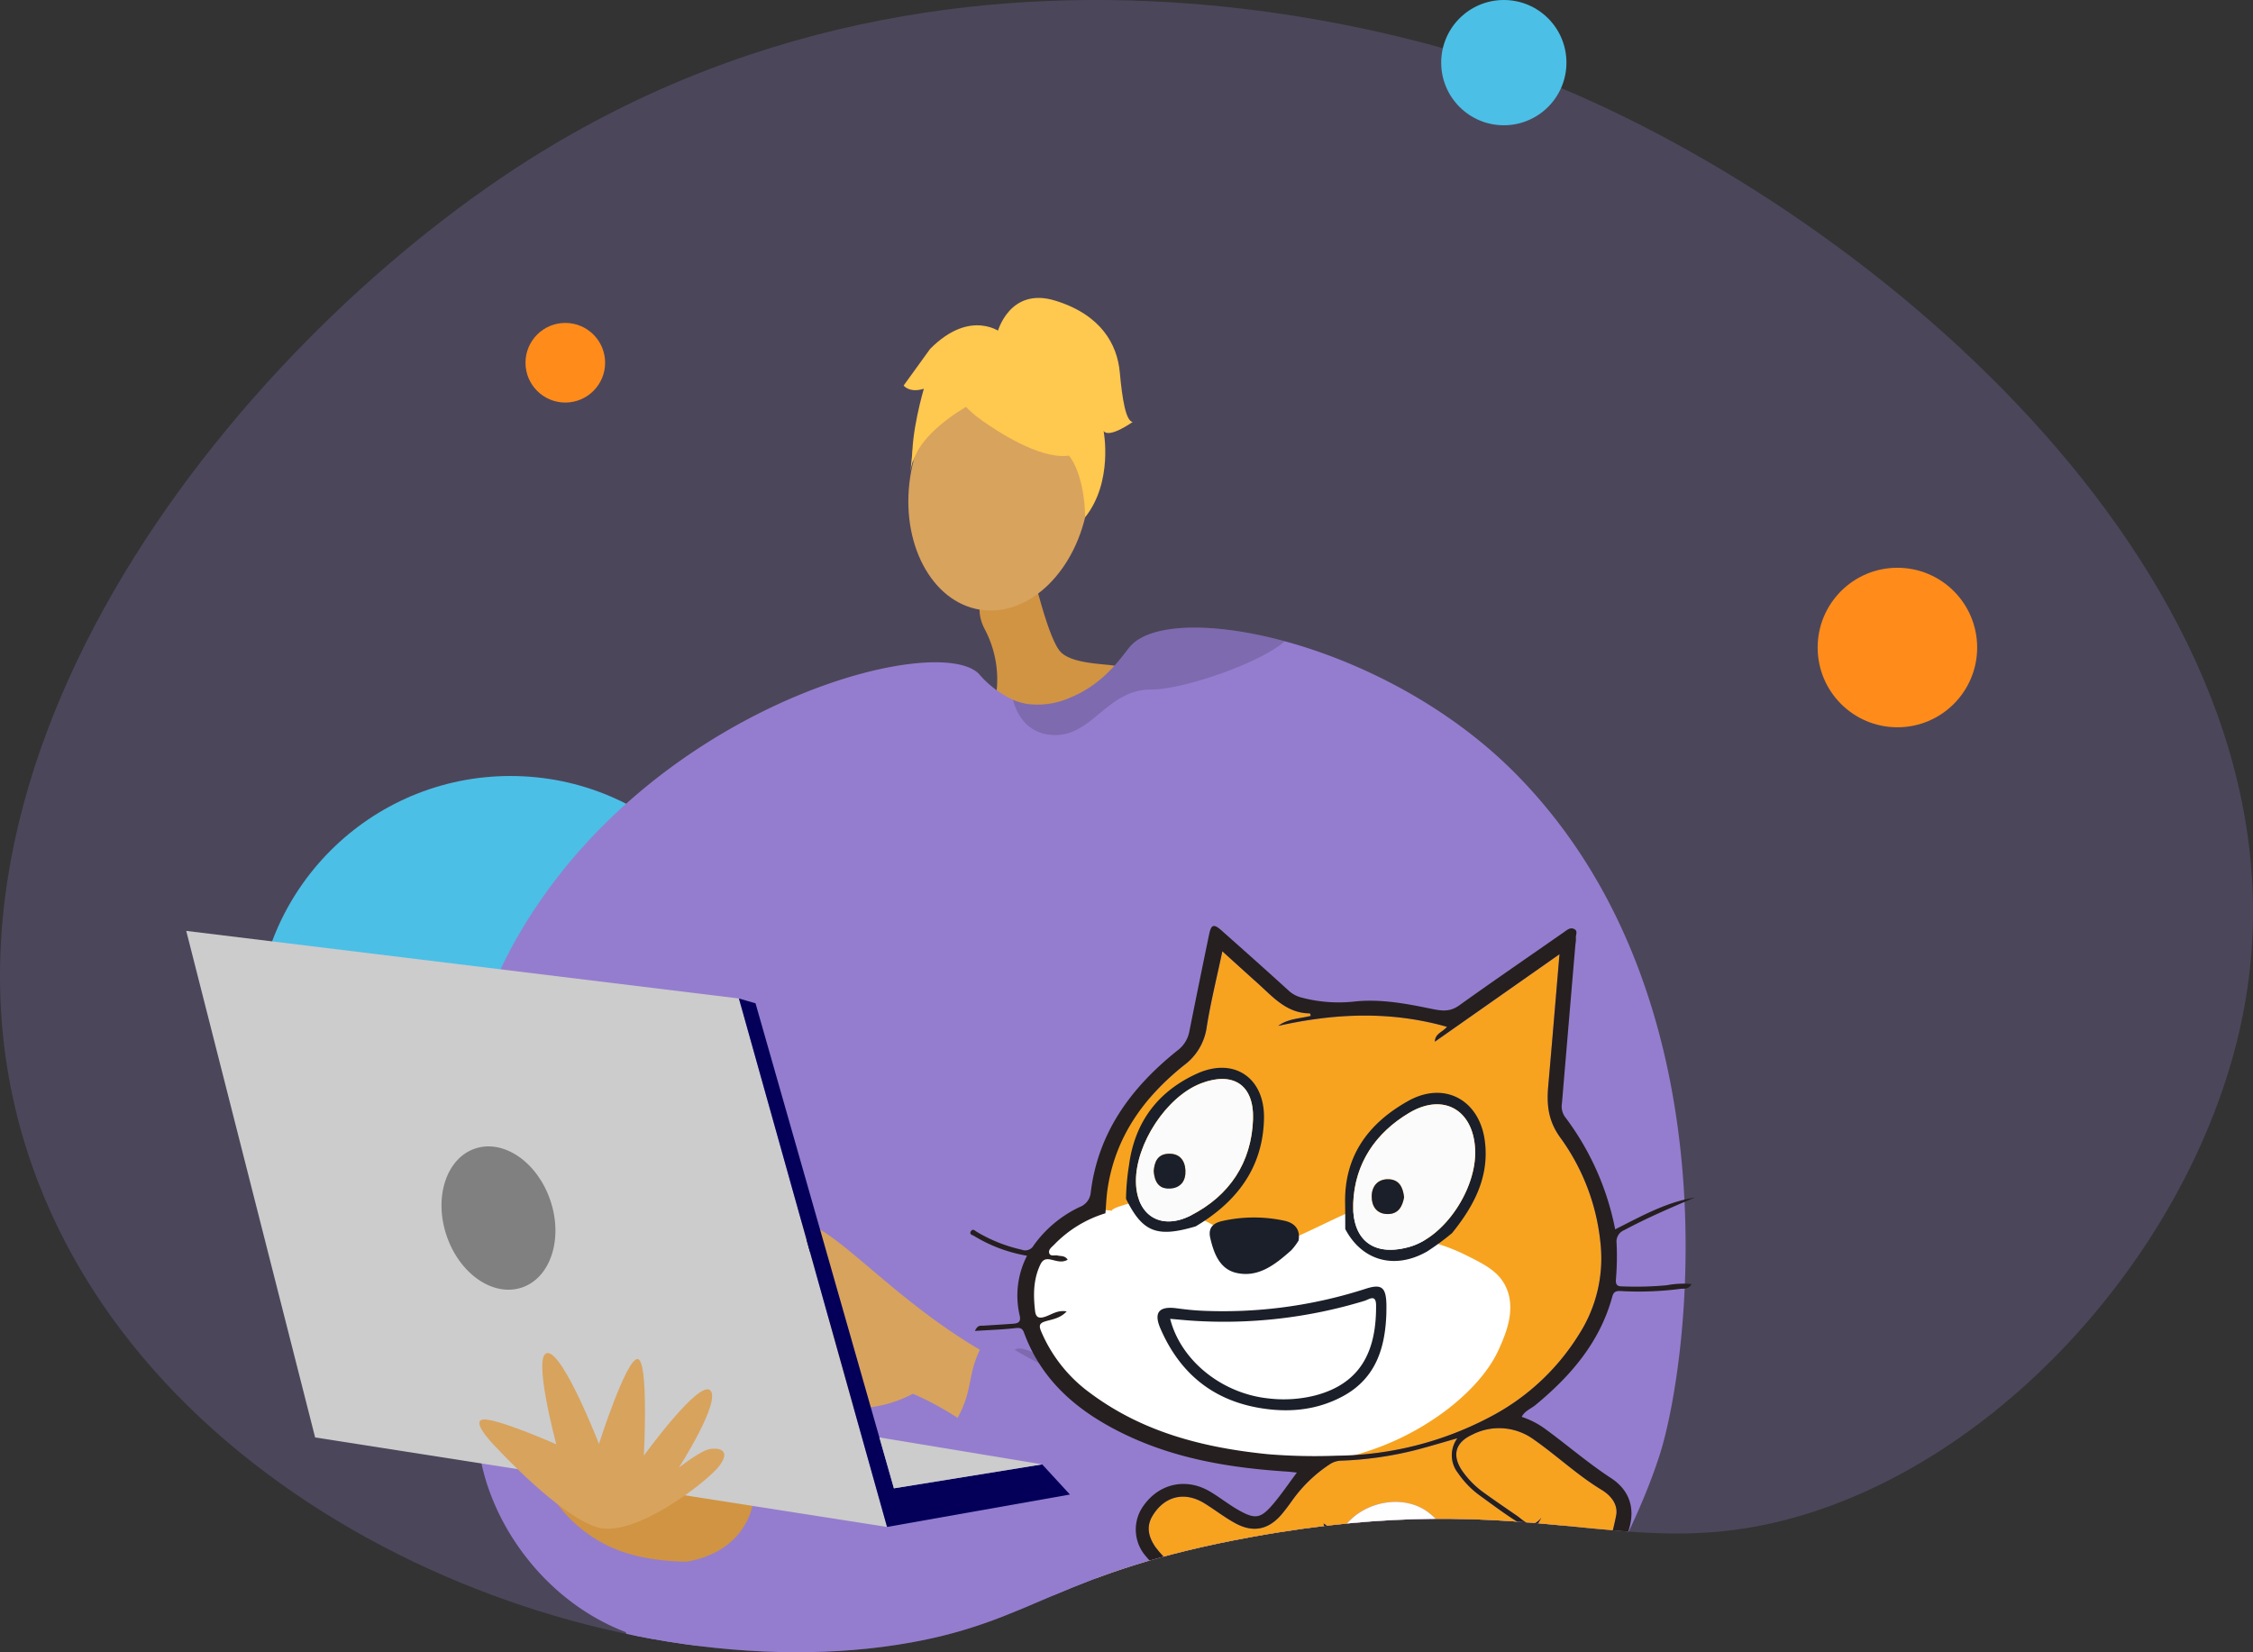<svg xmlns="http://www.w3.org/2000/svg" xmlns:xlink="http://www.w3.org/1999/xlink" width="495" height="362.985" viewBox="0 0 495 362.985"><rect x="0" y="0" width="495" height="362.985" fill="#333333" stroke="none"/><defs><style>.a,.l{fill:none;}.b{clip-path:url(#a);}.c,.i{fill:#947dce;}.c{opacity:0.26;}.d{fill:#4cbfe6;}.e{fill:#d8a35d;}.f{fill:#62548a;}.g{fill:#d19442;}.h{fill:#ffc84f;}.j{opacity:0.3;}.k{opacity:0.5;}.l{stroke:#947dce;stroke-miterlimit:10;stroke-width:1.233px;}.m{opacity:0.15;}.n{fill:#ccc;}.o{fill:#04005a;}.p{fill:gray;}.q{fill:#f7a320;}.r{fill:#fefefe;}.s{fill:#fff;}.t{fill:#251f1f;}.u{fill:#1b1f29;}.v{fill:#fbfbfb;}.w{fill:#ff8c1a;}</style><clipPath id="a"><path class="a" d="M378.857,530.809c29.162,75.569,126.395,112.9,191.735,101.135,27.386-4.931,32.453-15.476,74.8-23.177,62.583-11.379,81.588,6.187,119.045-4.213,48.061-13.346,89.786-62.54,99.028-111.671,16.924-89.974-76.648-171.47-149.6-202.27-10.511-4.438-123.93-50.088-227.554,15.8C421.61,347.557,344.725,442.361,378.857,530.809Z" transform="translate(-370.47 -271.093)"/></clipPath></defs><g transform="translate(-370.469 -271.093)"><g transform="translate(370.469 271.093)"><g class="b"><rect class="c" width="541.493" height="437.198" transform="translate(-40.073 -50.009)"/><circle class="d" cx="55.889" cy="55.889" r="55.889" transform="translate(56.266 170.483)"/><g transform="translate(40.919 65.451)"><path class="e" d="M655.7,825.766s-.345,157.211,6.42,159.284c12.143,3.794,59.4,15.5,8.654,16.7-25.744,3.96-24.393-1.925-25.261-6.723-.71-3.92-13.337-143.407-15.443-154.15-.471-2.405-.757-3.86-.757-3.86Z" transform="translate(-423.851 -363.249)"/><path class="e" d="M555.805,825.288s-10.029,156.3-16.815,158.3c-12.184,3.667-59.561,14.872-8.835,16.609,25.7,4.232,24.412-1.667,25.334-6.455.752-3.912,6.892-33.563,9.114-44.282.5-2.4,18.594-123.579,18.594-123.579Z" transform="translate(-417.971 -363.226)"/><path class="f" d="M558.653,991.907c.542-2.216-15.685-3.693-17.714-2.059s-35.026,4.843-35.4,14.371,45.179,6.751,48.4,6.862S557.588,996.26,558.653,991.907Z" transform="translate(-417.891 -371.116)"/><path class="f" d="M644.008,989.312c-.518-2.222,19.174-1.182,21.184.473s31.008,6.6,31.277,16.13-45.249,6.272-48.471,6.348S645.025,993.676,644.008,989.312Z" transform="translate(-424.558 -371.062)"/><path class="g" d="M607.367,399.89c.582,1.437,4.034,17.469,7.018,20.63s12.708,2.484,12.366,3.347-7.3,17.384-19.347,18.647-8.463-7.611-8.463-7.611a23.632,23.632,0,0,0-1.219-19.356C592.4,405.353,607.367,399.89,607.367,399.89Z" transform="translate(-422.275 -342.745)"/><g transform="translate(154.974)"><ellipse class="e" cx="26.558" cy="19.73" rx="26.558" ry="19.73" transform="translate(0 65.454) rotate(-81.107)"/><g transform="translate(2.639)"><g transform="translate(1.474 7.035)"><path class="h" d="M595.578,366.253s30.82,23.822,25.487-7.4C617.374,337.247,574.657,349.384,595.578,366.253Z" transform="translate(-581.037 -347.246)"/><path class="h" d="M601.141,359.973s-20.619,8.049-20.549,19.424c0,0,1.064-33.759,19.962-31.606s25.882,5.1,18.69,39.83C619.244,387.621,618.187,358.913,601.141,359.973Z" transform="translate(-580.592 -347.268)"/></g><path class="h" d="M600.669,347.5s2.577-10.162,12.706-7.053,13.647,9.657,14.2,15.733,1.346,10.694,2.826,10.93c0,0-5.132,3.675-6.381,1.979,0,0,2.183,11.115-4.06,18.961,0,0,.177-13.59-6.992-16.227S600.669,347.5,600.669,347.5Z" transform="translate(-580.084 -339.855)"/><path class="h" d="M600.59,347.866s-6.709-5.559-15.723,3.488l-5.824,8.056s1.25,1.7,4.44.706c0,0-2.974,10.076-2.476,16.109l7.147-16.863Z" transform="translate(-579.043 -340.159)"/></g></g><path class="i" d="M713.528,629.509c-1.421,10.2-18.61,16.431-31.329,33.748-6.162,8.4-22.664,15.063-37.328,15.6-36.032,1.386-65.245,4.778-108.653-15.6-49.926-23.439-11.578-110.326-14.469-120.119-3.8-12.934,66.462-50.387,71.013-51.891s74.106-5.828,76.111-5.16S717.529,600.739,713.528,629.509Z" transform="translate(-418.125 -346.892)"/><g transform="translate(114.32 312.549)"><path class="h" d="M549.328,676.25c2.524.229,3.883.292,5.687.482,12.783-.306,67.991-1.762,97.842-4.755,10.531-1.057,17.905-2.3,19.145-3.765,0,0,0,.043,0,.121-.006,1.63-.124,20.3-.366,44.781-.477,48.322,7.646,117.149,14.479,137.849,1.475,4.469-67.371.584-67.371.584-2.405-49.742-1.506-137.289-4.771-141.07-3.971-4.6-6.65,72.488-10.779,137.077-26.833,8.161-70,5.782-69.629,3.016C538.014,817.716,549.328,676.25,549.328,676.25Z" transform="translate(-533.56 -668.213)"/><g class="j" transform="translate(66.353)"><path d="M603.888,675.6l-.618-.024S603.489,675.58,603.888,675.6Z" transform="translate(-603.27 -668.567)"/><path class="k" d="M603.919,675.243c16.5.583,52.326-3.266,52.326-3.266,10.531-1.057,17.905-2.3,19.145-3.765,0,0,0,.043,0,.121-.006,1.63-.124,20.3-.366,44.781a12.377,12.377,0,0,1-1.736-.123,13.483,13.483,0,0,1-8.972-5.722,29.387,29.387,0,0,1-3.693-6.824C647.34,677.97,609.207,675.482,603.919,675.243Z" transform="translate(-603.301 -668.213)"/></g><g transform="translate(18.426 3.765)"><line class="l" x1="9.417" y2="180.308" transform="translate(0 0.82)"/><line class="l" x1="9.425" y2="177.176" transform="translate(17.426 3.663)"/><line class="l" x1="6.57" y2="175.817" transform="translate(37.166 2.932)"/><line class="l" x2="1.985" y2="36.274" transform="translate(59.999 2.227)"/><line class="l" x2="4.62" y2="178.889" transform="translate(78.051 1.446)"/><line class="l" x2="7.091" y2="180.284" transform="translate(93.58 0.661)"/><line class="l" x2="11.58" y2="181.127" transform="translate(108.847)"/></g><path class="l" d="M548.674,694.271s98.22.321,123.914-5.366" transform="translate(-534.288 -669.209)"/><path class="l" d="M614.633,712.539c-33.954,9.148-67.312-1.545-67.312-1.545" transform="translate(-534.223 -670.273)"/><path class="l" d="M617.542,710.169s31.331,7.239,58.195-1.183" transform="translate(-537.604 -670.176)"/><path class="l" d="M546.165,724.9s25.282,11.7,65.136,3.449" transform="translate(-534.167 -670.942)"/><path class="l" d="M544.772,741.451s38.975,9.918,65.23,2.809" transform="translate(-534.1 -671.739)"/><path class="l" d="M543.368,757.9s20.261,14.3,65.372,5.538" transform="translate(-534.033 -672.531)"/><path class="l" d="M541.725,776.821s30.551,14.1,66.092,2.043" transform="translate(-533.953 -673.442)"/><path class="l" d="M540.185,794.155s21.813,13.9,66.568,3.339" transform="translate(-533.879 -674.277)"/><path class="l" d="M538.559,811.927s29.866,13.792,67.369-.019" transform="translate(-533.801 -675.131)"/><path class="l" d="M537.243,825.8s17.952,15.6,67.807,1.3" transform="translate(-533.738 -675.8)"/><path class="l" d="M535.664,841.551s28.5,13.27,68.465.813" transform="translate(-533.662 -676.558)"/><path class="l" d="M619.786,727.383s13.4,9.973,56.849.257" transform="translate(-537.712 -671.062)"/><path class="l" d="M620.884,743.989s18.515,7.561,55.43-.642" transform="translate(-537.765 -671.83)"/><path class="l" d="M620.777,762.422s28.385,7.111,56.237-2.435" transform="translate(-537.76 -672.632)"/><path class="l" d="M621.035,777.767s27.766,10.764,57.183-2.476" transform="translate(-537.772 -673.368)"/><path class="l" d="M621.3,794.614s26.328,7.853,58.393-2.529" transform="translate(-537.785 -674.177)"/><path class="l" d="M621.582,810.793s22.286,8.727,59.834-2.591" transform="translate(-537.798 -674.953)"/><path class="l" d="M622.218,825.161s26.536,12.069,61.217-1.246" transform="translate(-537.829 -675.709)"/><path class="l" d="M622.358,843.026s29.954,8.591,63.735-2.033" transform="translate(-537.836 -676.532)"/></g><path class="m" d="M604.478,579.27c2.726-2.381,10.435,6.359,20.747,4.249,9.587-1.961,14.84-11.953,15.5-13.248,5.849-11.511-.857-19.393,1.5-31.745,1.461-7.66,6.56-17.846,23-28.247,7.317,59.017,11.249,90.738,11.249,90.738h0l-61.242,5.25C603.253,586.345,602.779,580.753,604.478,579.27Z" transform="translate(-422.62 -348.06)"/><path class="e" d="M669.657,577.268l-10.665,28.945s-36.261-9.9-59.875-21.705-38.008-31.234-45.624-31.234-29.136,5.046-30.851,7.9,4,5.142,7.142,5.427,9.712-1.142,9.712-1.142-3.142,6-5.713,11.425,2.857,9.427,4.571,10c0,0,4.855,6.284,8.855,6.284,0,0,7.426,8.005,14,6.288s-.571-6.573-.571-6.573a17.858,17.858,0,0,0,9.141.857,27.548,27.548,0,0,0,8.57-2.857s12.047,4.889,19.273,13.377c15.782,18.534,35.745,50.245,48.806,57.559,19.043,10.664,27.8,16.758,39.99,11.045s33.708-44.6,38.848-66.27C725.263,606.6,690.224,605.071,669.657,577.268Z" transform="translate(-418.7 -350.13)"/><path class="i" d="M740.2,597.653c-7.488,23.443-29.774,61.541-52.788,72.72a35.749,35.749,0,0,1-8.873,2.986c-27.636,5.447-74.739-37.178-93.991-81.51,6-9.112,2.341-11.7,8.336-20.817,14.009,9.722,32.126,16.481,49.348,14.845a11.36,11.36,0,0,0,5.936-1.827,10.253,10.253,0,0,0,3.236-5.423c2.592-8.718.573-17.855-1.182-26.513a195.906,195.906,0,0,1-3.44-26.1c-.107-1.66-1.648-13.09-.238-13.973-21.7,13.663-85.965-2.878-107.666,10.785-8.3,5.219,25.976,40.654,17.676,45.873-13.244,69.83-8.611,52.692-17.676,69.985-31.982,6.354-56.083-20.267-58.3-43.985-4.216-45.049-13.22-82.657,15.992-121.986,31.219-42.026,85.188-55.248,93.991-46.661a21.951,21.951,0,0,0,7.559,5.757,13.637,13.637,0,0,0,3.106.908,17.5,17.5,0,0,0,9.327-1.338c7.846-3.129,11.693-9.482,13.34-11.334,4.455-5.04,17.926-5.446,33.918-1.1,16.624,4.515,35.972,14.176,50.733,29.1C757.023,497.081,746.824,576.872,740.2,597.653Z" transform="translate(-416.464 -343.519)"/><g transform="translate(122.404 196.251)"><path d="M543,564.493a.946.946,0,0,1-.893-1.261,100.09,100.09,0,0,1,7.8-16.755.946.946,0,1,1,1.6,1c-4.181,6.691-7.588,16.285-7.622,16.381A.946.946,0,0,1,543,564.493Z" transform="translate(-542.054 -546.032)"/></g><g transform="translate(131.259 204.536)"><path d="M552.3,571.2a.962.962,0,0,1-.229-.028.948.948,0,0,1-.689-1.148c.1-.381,2.37-9.37,6.137-14.875a.947.947,0,1,1,1.564,1.069c-3.578,5.229-5.841,14.175-5.862,14.264A.947.947,0,0,1,552.3,571.2Z" transform="translate(-551.356 -554.736)"/></g><path class="g" d="M527.729,630.631s-9.366.293-16.977-3.219a30.408,30.408,0,0,1-11.567-9.359l18.855-4.682,24.165,3.807S541.34,628.144,527.729,630.631Z" transform="translate(-417.586 -353.023)"/><path class="n" d="M567.429,616.9,441.775,597.234,413.458,485.949,534.886,500.8Z" transform="translate(-413.458 -346.889)"/><path class="o" d="M541.028,501.553l3.651,1.062,30.4,106.552,32.576-5.268,6.1,6.629-40.184,7.122Z" transform="translate(-419.6 -347.64)"/><path class="n" d="M609.212,608.777l-32.576,5.268-3.19-11.182Z" transform="translate(-421.161 -352.518)"/><path class="e" d="M485.149,604.454s13.9,15.074,22.1,17.27,24.148-10.245,26.636-13.611,0-3.952-2.049-3.659-6.878,4.1-6.878,4.1,9.366-14.635,6.878-16.976-14.579,14.344-14.579,14.344,1.115-21.076-1.373-21.223-8.489,18.643-8.489,18.643-7.757-19.96-11.269-19.96,1.9,20.051,1.9,20.051-13.611-6-16.244-5.415S485.149,604.454,485.149,604.454Z" transform="translate(-416.716 -351.579)"/><path class="p" d="M496.3,547.585c2.84,8.431.036,16.986-6.264,19.109s-13.711-2.991-16.551-11.421-.036-16.985,6.264-19.107S493.461,539.155,496.3,547.585Z" transform="translate(-416.295 -349.283)"/><path class="m" d="M663.984,418.951c-4.932,4.538-21.964,10.606-29.428,10.606-9.495,0-12.827,10.163-21.164,10-6.473-.13-8.514-5.4-9.1-7.739a13.637,13.637,0,0,0,3.106.908,17.5,17.5,0,0,0,9.327-1.338c7.846-3.129,11.693-9.482,13.34-11.334C634.52,415.009,647.992,414.6,663.984,418.951Z" transform="translate(-422.646 -343.519)"/><g transform="translate(172.266 137.98)"><path class="q" d="M672.337,520.991,705.5,517.48s20.288,28.127,20.678,29.669-24.4,46.41-24.4,46.41L673.312,603.9s-25.569-.586-33.364-3.121-25.743-14.241-27.888-18.923-7.608-11.314-5.072-16.581,5.658-11.7,12.681-15.411,2.324-17.294,8.583-21.654,22.433-15.79,22.433-15.79Z" transform="translate(-595.01 -486.143)"/><path class="q" d="M625.628,548.212c3.17-.664,6.573-5.641,5.584-8.559-.731-2.151.635-3.828,1.159-5.453,1.483-4.6,3.853-9.007,7.685-12.116,3.464-2.811,7.252-5.392,12.225-4.449,3.848.731,5.236,3.568,6.125,6.889a34.489,34.489,0,0,0,0,5.179c-.9,5-2.381,9.677-5.944,13.584-1.176,1.29-1.819,3.06-3.535,3.92-.63.316-.279.775-.073,1.279a12.362,12.362,0,0,0,2.105,3.827,50.69,50.69,0,0,1,13.086-.668c1.706.115,4.316-.631,3.688,2.753,3.915-.2,7.259-2.061,10.666-3.713.454-.22.861-.516.469-1.41-1.147-2.621-1-5.163-.492-8.166,1.051-6.185,4.629-10.441,8.584-14.6,3.886-4.088,11.728-4.986,16.487-1.945a8.8,8.8,0,0,1,3.092,3.764c1.522,3.518,2.681,6.889,1.325,11.138a36.841,36.841,0,0,1-6.163,11.9,18.535,18.535,0,0,1-6.786,4.833c1.547,1.063,3.27.892,4.813,1.317,10.6,2.92,14.815,8.668,9.826,20.752-2.553,6.185-7.623,10.279-13.058,13.9-6.2,4.128-13.124,6.7-20.031,9.317a73.36,73.36,0,0,0,33.611-8.483,50.359,50.359,0,0,0,19.59-18.165,30.905,30.905,0,0,0,4.7-20.273,47.293,47.293,0,0,0-8.838-23.011c-2.684-3.731-2.974-7.267-2.612-11.349.839-9.47,1.621-18.945,2.467-28.894l-27.375,19.216c.059-1.789,1.616-2.032,2.67-3.264-12.444-3.542-24.721-2.971-37.079-.213,2.155-1.6,4.753-1.583,7.153-2.191-.093-.278-.142-.554-.191-.554-5.162-.011-8.193-3.691-11.592-6.725-2.461-2.2-4.9-4.423-7.65-6.911-1.216,5.756-2.563,11.14-3.432,16.6a12.535,12.535,0,0,1-4.952,8.4c-8.848,7.059-15.187,15.809-16.853,27.352C625.832,544.727,625.774,546.476,625.628,548.212Z" transform="translate(-595.94 -485.095)"/><path class="q" d="M695.153,634.53A105.533,105.533,0,0,0,685,644.91c-6.951,7.637-14.625,14.5-22.12,21.554a3.5,3.5,0,0,1-3.009.916c-5.745-.35-11.529-.637-17.145,1.009-4.218,1.236-8,3.091-9.02,8.026-.914,4.425.36,6.109,4.81,6.616,3.932.447,7.839.111,11.762.047,6.476-.106,12.807-1.372,19.212-2.023a5.148,5.148,0,0,0,2.9-1.525c10.579-9.023,20.046-19.188,29.9-28.96.711-.7,1.243-1.751,2.491-1.7l-.035.034c.439-1.98,2.28-2.753,3.518-4.033,1.089-1.126,2.309-2.129,3.494-3.16.632-.55,1.12-.976.328-1.864-2.194-2.463-1.691-5.152-.38-7.8a26.964,26.964,0,0,1,5.331-7.074c1.452-1.439,1.641-2.213-.273-3.4-2.884-1.783-5.6-3.837-8.355-5.828a20,20,0,0,1-4.921-5.019,6.308,6.308,0,0,1-.162-7.676c-3.132.893-5.9,1.729-8.7,2.47a77.829,77.829,0,0,1-16.785,2.452,4.744,4.744,0,0,0-2.627.846,31.05,31.05,0,0,0-8.064,7.744c-.758,1.064-1.53,2.123-2.367,3.123-2.876,3.437-6.269,4.195-10.23,2.045-2.361-1.282-4.5-2.966-6.792-4.379-4.361-2.689-8.8-1.617-11.434,2.777-1.432,2.392-.826,4.673.667,6.834a24.8,24.8,0,0,0,7.641,6.64,48.477,48.477,0,0,0,11.259,5.379,9.524,9.524,0,0,0,9.724-2.079c3.316-2.95,6.108-6.483,9.913-8.891.984-.622.462-1.244.079-1.974a21,21,0,0,1-1.7-4.242c1.809.835,1.731,2.92,2.918,4.138,2.331-8.217,14.083-11.764,20.58-6.213,4.32,3.692,4.614,5.674,1.347,10.381C697.682,631.664,696.363,633.059,695.153,634.53Z" transform="translate(-596.315 -490.507)"/><path class="q" d="M708.39,650.382a2.672,2.672,0,0,0,1.056,1.49c7.124,4.942,23.181,12.039,32.043,14.045-1.441,2.782-3.43,5.221-4.437,8.2-1.288,3.8-.925,6.465,1.325,8.394a8.487,8.487,0,0,0,9.715,1.163,22.369,22.369,0,0,0,6.633-5.454c4.868-5.583,8.789-11.692,9.951-19.2.765-4.941-3.005-8.965-7.61-7.291-5.16,1.876-9.166.173-13.459-1.962-2.07-1.031-4.323-1.7-6.5-2.75,11.5-.4,8.126-13.736,2.6-12.392a3.317,3.317,0,0,0-2.367,1.757,21.5,21.5,0,0,1-3.79,4.947c-4.3,4.26-9.1,5.166-14.487,2.455-1.436-.722-2.185-.474-3.346.475-2.476,2.026-4.376,4.747-7.361,6.157Z" transform="translate(-599.922 -492.022)"/><path class="q" d="M725.312,620.371c-1.75,3.407-4.733,5.533-6.8,8.432a19.858,19.858,0,0,0-3.065,5.42,4.882,4.882,0,0,0,1.676,5.619,10.954,10.954,0,0,0,14.786-.135c5.747-5.317,8.341-12.327,9.818-19.768.487-2.458-1.173-4.439-3.156-5.642-5.316-3.218-9.816-7.5-14.879-11.041a12.93,12.93,0,0,0-13.626-1.083c-3.665,1.7-4.44,4.5-2.2,7.859a19.812,19.812,0,0,0,4.967,4.986c2.33,1.684,4.71,3.3,7.077,4.932C721.545,621.077,723.09,623.167,725.312,620.371Z" transform="translate(-599.838 -490.395)"/><path class="r" d="M697.349,635.237c1.21-1.471,2.529-2.866,3.611-4.426,3.267-4.707,2.973-6.689-1.347-10.381-6.5-5.551-18.249-2-20.58,6.213a42.156,42.156,0,0,0,10.035,13.7c.763.734,1.19.586,1.809-.117,1.493-1.7,3.064-3.329,4.567-5.018C696.131,634.438,696.729,633.961,697.349,635.237Z" transform="translate(-598.511 -491.214)"/><path class="q" d="M669.85,557.591a.475.475,0,0,0-.517.5C669.622,558.043,670.04,558.135,669.85,557.591Z" transform="translate(-598.044 -488.318)"/><path class="s" d="M680.694,549.513c-5.574,2.344-10.7,5.1-16.275,7.448-4.582.97-10.33,1.379-13.753-1.876-3.076-2.924-7.612-3.575-10.67-6.372-2.067-1.891,6.418-5.926-1.93-3.813-1.354.938-3.333,1.307-4.689,2.245-.312,1.041-6.936,2.053-7.248,3.094a15.8,15.8,0,0,0-7.659.782c-7.241,2.71-10.726,10.656-11.253,16.723-.54,6.221,1.989,10.963,3.438,13.6,4.519,8.213,11.46,12.125,18.443,15.943,5.251,2.871,22.321,11.9,43.136,8.283,1.839-.319,3.347-.675,4.377-.938A59.252,59.252,0,0,0,699.9,593.845c7.925-6.113,10.531-11.519,11.253-13.128,1.419-3.162,3.924-8.741,1.563-13.754-1.6-3.4-4.689-4.937-8.908-7.033a40.917,40.917,0,0,0-14.535-4.063C686.561,553.886,683.4,551.492,680.694,549.513Z" transform="translate(-595.049 -487.678)"/><path class="t" d="M595.281,552.926c-.332-.213-1.152-.33-.722-1.033.418-.684.9-.127,1.307.12a33.5,33.5,0,0,0,9.875,3.924,2.1,2.1,0,0,0,2.622-.953,26.1,26.1,0,0,1,10.115-8.433,3.755,3.755,0,0,0,2.42-3.192c1.612-13.266,8.945-23.125,19.059-31.2a6.766,6.766,0,0,0,2.616-4.232q2.119-10.6,4.315-21.188c.47-2.284,1.021-2.469,2.787-.9,4.894,4.344,9.783,8.694,14.62,13.1a6.553,6.553,0,0,0,2.916,1.6,31.654,31.654,0,0,0,11.365.9c5.672-.652,11.306.363,16.806,1.5,2.458.506,4.294.88,6.469-.678,7.625-5.46,15.37-10.754,23.059-16.125.654-.458,1.278-1.036,2.12-.69,1.028.423.352,1.355.464,2.048a5.577,5.577,0,0,1-.107,1.3q-1.486,17.472-2.961,34.943a4.01,4.01,0,0,0,.632,2.967A60.012,60.012,0,0,1,736.12,551.46c5.694-2.859,11.188-5.974,17.479-6.98-5.256,2.221-10.472,4.473-15.5,7.157a2.7,2.7,0,0,0-1.672,2.833,60.148,60.148,0,0,1-.131,7.848c-.129,1.375.273,1.683,1.467,1.677a73.547,73.547,0,0,0,9.682-.25,19.191,19.191,0,0,1,5.454-.266c-.66,1.234-1.633.967-2.4,1.054a70.988,70.988,0,0,1-13.068.493c-1-.07-1.635.068-1.932,1.164-2.712,10.013-9.094,17.434-16.887,23.866-1,.827-2.366,1.286-3.03,2.6a18.513,18.513,0,0,1,5.214,2.689c4.839,3.535,9.366,7.468,14.408,10.763,4.058,2.652,5.4,6.652,3.889,11.429-.581,1.843-1.065,3.716-1.652,5.781,7.466-3,25.494,12.952,12.768,16.768-2.094.628-4.36.672-6.462,1.734a5.9,5.9,0,0,0,5.4.253c2.634-1.1,5.429-.367,7.889.4,4.187,1.3,5.941,5.554,4.927,10.528-1.4,6.876-4.753,12.778-9.087,18.2-3.147,3.937-6.658,7.367-11.646,8.846a10.338,10.338,0,0,1-13.215-9.965,15.889,15.889,0,0,1,2.547-7.831c.714-1.2.938-1.77-.756-2.294a116.281,116.281,0,0,1-24.948-11.48c-1.627-.966-2.512-.879-3.841.472-9.248,9.4-18.388,18.908-28.376,27.552a8.445,8.445,0,0,1-4.8,2.264c-6.938.718-13.867,1.559-20.82,2.055-4.77.339-9.585.481-14.3-.857a5.454,5.454,0,0,1-4.182-4.757c-1.072-6.287,1.47-11.417,7.277-14.151,6.4-3.014,13.249-3.2,20.156-2.813,1.16.065,2.306.452,3.415-.581,7.671-7.135,15.532-14.071,22.41-22.1a43.759,43.759,0,0,1-7.027-8.61c-.859-1.366-1.492-.988-2.334-.143-1.912,1.918-3.8,3.865-5.762,5.725-3.336,3.158-7.244,5.011-11.872,3.819-8.5-2.19-16-6.255-21.758-13.025a8.917,8.917,0,0,1-1.054-10.382c3.359-5.525,9.629-7.149,15.161-3.849,2.23,1.33,4.275,2.986,6.549,4.229,3.273,1.789,4.515,1.686,7.111-1.329,1.9-2.205,3.53-4.641,5.377-7.1-.864-.087-1.547-.176-2.232-.22-12.209-.8-24.162-2.735-35.333-8.057-10.118-4.822-18.374-11.533-22.382-22.446-.38-1.033-.879-1.123-1.915-1.007-2.849.318-5.723.413-8.872.614.626-1.4,1.315-1.117,1.887-1.156,2.177-.148,4.356-.268,6.532-.426,1.094-.079,1.723-.389,1.414-1.8a19.086,19.086,0,0,1,1.614-13.137A32.952,32.952,0,0,1,595.281,552.926Zm138.941,74.492a3.318,3.318,0,0,0-2.367,1.757,21.5,21.5,0,0,1-3.79,4.947c-4.3,4.26-9.1,5.166-14.487,2.455-1.436-.722-2.185-.474-3.346.475-2.476,2.026-4.376,4.747-7.361,6.157.438-1.98,2.279-2.753,3.517-4.033,1.089-1.126,2.309-2.129,3.494-3.16.632-.55,1.12-.976.328-1.864-2.194-2.463-1.692-5.152-.38-7.8a26.964,26.964,0,0,1,5.331-7.074c1.452-1.439,1.641-2.213-.273-3.4-2.884-1.783-5.6-3.837-8.355-5.828a20,20,0,0,1-4.921-5.019,6.308,6.308,0,0,1-.162-7.676c-3.132.893-5.9,1.729-8.7,2.47a77.826,77.826,0,0,1-16.785,2.452,4.745,4.745,0,0,0-2.627.846,31.05,31.05,0,0,0-8.064,7.744c-.758,1.064-1.53,2.123-2.367,3.123-2.876,3.437-6.269,4.195-10.23,2.045-2.361-1.282-4.5-2.966-6.792-4.379-4.361-2.689-8.8-1.617-11.434,2.777-1.432,2.392-.826,4.673.667,6.834a24.8,24.8,0,0,0,7.641,6.64,48.479,48.479,0,0,0,11.258,5.379,9.524,9.524,0,0,0,9.724-2.079c3.316-2.95,6.108-6.483,9.913-8.891.984-.622.462-1.244.079-1.974a21,21,0,0,1-1.7-4.241c1.809.835,1.731,2.92,2.918,4.138A42.156,42.156,0,0,0,685,633.947c.763.734,1.19.586,1.808-.117,1.493-1.7,3.064-3.329,4.567-5.018.687-.774,1.285-1.251,1.9.026a105.546,105.546,0,0,0-10.152,10.38c-6.951,7.637-14.625,14.5-22.12,21.554a3.5,3.5,0,0,1-3.009.916c-5.745-.35-11.529-.637-17.145,1.009-4.218,1.236-8,3.091-9.02,8.026-.914,4.425.36,6.109,4.81,6.616,3.932.447,7.838.111,11.762.047,6.476-.106,12.807-1.372,19.212-2.023a5.148,5.148,0,0,0,2.9-1.525c10.579-9.023,20.046-19.188,29.9-28.96.711-.7,1.243-1.75,2.491-1.7a2.672,2.672,0,0,0,1.056,1.49c7.124,4.942,23.181,12.039,32.043,14.045-1.441,2.782-3.43,5.221-4.437,8.2-1.288,3.8-.925,6.465,1.325,8.394a8.488,8.488,0,0,0,9.715,1.163,22.368,22.368,0,0,0,6.633-5.454c4.868-5.583,8.789-11.692,9.951-19.2.765-4.941-3.005-8.966-7.61-7.291-5.16,1.876-9.166.173-13.459-1.962-2.07-1.031-4.323-1.7-6.5-2.75C743.121,639.409,739.746,626.074,734.223,627.418ZM612.9,554.793c-.521.544-1.379,1.1-1.121,1.912.25.782,1.222.362,1.866.514.725.171,1.585-.013,2.183.908-1.283.776-2.6.2-3.735-.03-1.369-.28-1.875.243-2.361,1.3-1.472,3.22-1.462,6.586-1.065,9.994.17,1.463.867,1.729,2.284,1.24,1.386-.478,2.694-1.488,4.66-1.142-1.372,1.477-3.019,1.715-4.494,2.127s-1.688.914-1.092,2.317a32.347,32.347,0,0,0,10.759,13.5c11.6,8.64,24.939,12.007,39.045,13.429a126.087,126.087,0,0,0,15.138.325,73.361,73.361,0,0,0,33.612-8.483,50.359,50.359,0,0,0,19.59-18.165,30.905,30.905,0,0,0,4.7-20.273,47.293,47.293,0,0,0-8.838-23.011c-2.684-3.731-2.974-7.267-2.612-11.349.839-9.47,1.621-18.945,2.467-28.894L696.5,510.233c.059-1.789,1.616-2.032,2.67-3.264-12.444-3.542-24.721-2.971-37.078-.213,2.155-1.6,4.753-1.583,7.153-2.191-.093-.278-.142-.554-.191-.554-5.162-.011-8.193-3.691-11.592-6.725-2.462-2.2-4.9-4.423-7.65-6.911-1.217,5.756-2.563,11.14-3.432,16.6a12.535,12.535,0,0,1-4.953,8.4c-8.847,7.059-15.187,15.809-16.853,27.352-.249,1.721-.307,3.47-.452,5.206A26.2,26.2,0,0,0,612.9,554.793Zm100.213,68.428a19.858,19.858,0,0,0-3.065,5.42,4.882,4.882,0,0,0,1.676,5.619,10.954,10.954,0,0,0,14.786-.135c5.747-5.317,8.341-12.327,9.818-19.768.487-2.458-1.173-4.44-3.156-5.642-5.316-3.218-9.816-7.5-14.879-11.041a12.93,12.93,0,0,0-13.626-1.083c-3.665,1.7-4.44,4.5-2.2,7.859a19.812,19.812,0,0,0,4.967,4.986c2.33,1.684,4.71,3.3,7.077,4.932,1.633,1.128,3.179,3.218,5.4.422C718.161,618.2,715.179,620.323,713.109,623.221Z" transform="translate(-594.438 -484.814)"/><path class="u" d="M680.949,547.473c-.183-10.448,5.268-17.573,13.891-22.379,7.907-4.406,15.6-.246,16.8,8.745,1.057,7.948-2.411,14.379-7.194,20.3a57.117,57.117,0,0,1-5.44,4.015c-7.145,4.108-14.357,2.088-18.025-4.907C680.972,551.324,680.982,549.4,680.949,547.473Zm14.093-19.755c-7.444,4.421-11.952,11.138-12.31,19.767-.33,7.968,4.243,11.953,12.326,9.689,7.827-2.192,14.839-12.823,14.46-21.4C709.129,527.048,702.526,523.273,695.042,527.718Z" transform="translate(-598.603 -486.668)"/><path class="u" d="M631.033,538.954c1.266-9.57,6.434-16.261,14.927-20.124,8.152-3.706,14.916.926,14.732,9.871-.223,10.8-5.993,18.33-15.009,23.683-8.521,2.533-11.675,1.285-15.307-6.055A51.378,51.378,0,0,1,631.033,538.954Zm13.58,11.034c8.531-4.354,13.345-11.671,13.668-21.12.263-7.7-4.495-10.554-11.417-7.9-7.605,2.914-14.345,13.315-14.307,21.489C632.592,549.9,637.943,553.392,644.613,549.988Z" transform="translate(-596.168 -486.39)"/><path class="u" d="M649.8,556.527c.79,3.434,2.066,6.9,5.751,7.741,4.9,1.114,8.609-1.912,12.051-4.957a13.192,13.192,0,0,0,1.624-2.159c.42-2.578-1-3.925-3.263-4.373a31.7,31.7,0,0,0-13.582.108C650.441,553.347,649.327,554.365,649.8,556.527Z" transform="translate(-597.098 -488.053)"/><path class="u" d="M678.274,592.187c-5.892,3.143-12.218,3.619-18.666,2.44-10.267-1.878-17.257-7.932-21.336-17.406-1.515-3.52-.261-4.926,3.582-4.409,1.808.244,3.627.447,5.447.531a102,102,0,0,0,36.147-4.84c3.374-1.083,4.358-.312,4.484,3.215.025.684,0,1.372,0,2.057C687.709,581.484,685.636,588.261,678.274,592.187Zm-16.428.406a28.352,28.352,0,0,0,10.552-.659c10.113-2.7,13.349-9.99,13.269-19.786-.02-2.525-1.544-1.278-2.56-.969a105.787,105.787,0,0,1-37.981,4.35c-1.465-.1-2.927-.247-4.7-.4C642.755,584.254,651.69,591.468,661.846,592.594Z" transform="translate(-596.518 -488.821)"/><path class="v" d="M695.147,557.3c-8.082,2.265-12.656-1.721-12.325-9.689.358-8.63,4.866-15.346,12.31-19.767,7.484-4.445,14.087-.67,14.475,8.06C709.986,544.478,702.974,555.109,695.147,557.3Zm-4.659-14.866c-2.349-.023-3.592,1.6-3.615,3.75-.024,2.109,1.043,3.864,3.448,3.9s3.306-1.654,3.672-3.691C693.755,544.171,692.886,542.458,690.487,542.435Z" transform="translate(-598.692 -486.796)"/><path class="v" d="M646.974,521.091c6.922-2.653,11.679.206,11.417,7.9-.323,9.449-5.136,16.766-13.668,21.12-6.67,3.4-12.021-.09-12.056-7.532C632.629,534.406,639.369,524,646.974,521.091Zm-6.813,23.119c2.341-.121,3.47-1.708,3.379-3.942-.09-2.2-1.216-3.761-3.621-3.717-2.5.046-3.2,1.8-3.343,3.841C636.75,542.756,637.733,544.335,640.161,544.21Z" transform="translate(-596.278 -486.514)"/><path class="u" d="M694.2,547.231c-.237-2.227-1.106-3.94-3.5-3.963-2.349-.023-3.592,1.6-3.615,3.75-.024,2.109,1.043,3.864,3.448,3.9S693.831,549.268,694.2,547.231Z" transform="translate(-598.898 -487.628)"/><path class="u" d="M636.774,541.223c.173,2.364,1.157,3.944,3.585,3.818,2.341-.121,3.47-1.708,3.379-3.942-.09-2.195-1.216-3.761-3.621-3.717C637.616,537.428,636.914,539.186,636.774,541.223Z" transform="translate(-596.476 -487.345)"/></g></g></g></g><circle class="d" cx="13.759" cy="13.759" r="13.759" transform="translate(687.11 271.093)"/><circle class="w" cx="8.746" cy="8.746" r="8.746" transform="translate(485.925 342.037)"/><circle class="w" cx="17.522" cy="17.522" r="17.522" transform="translate(769.821 395.828)"/></g></svg>